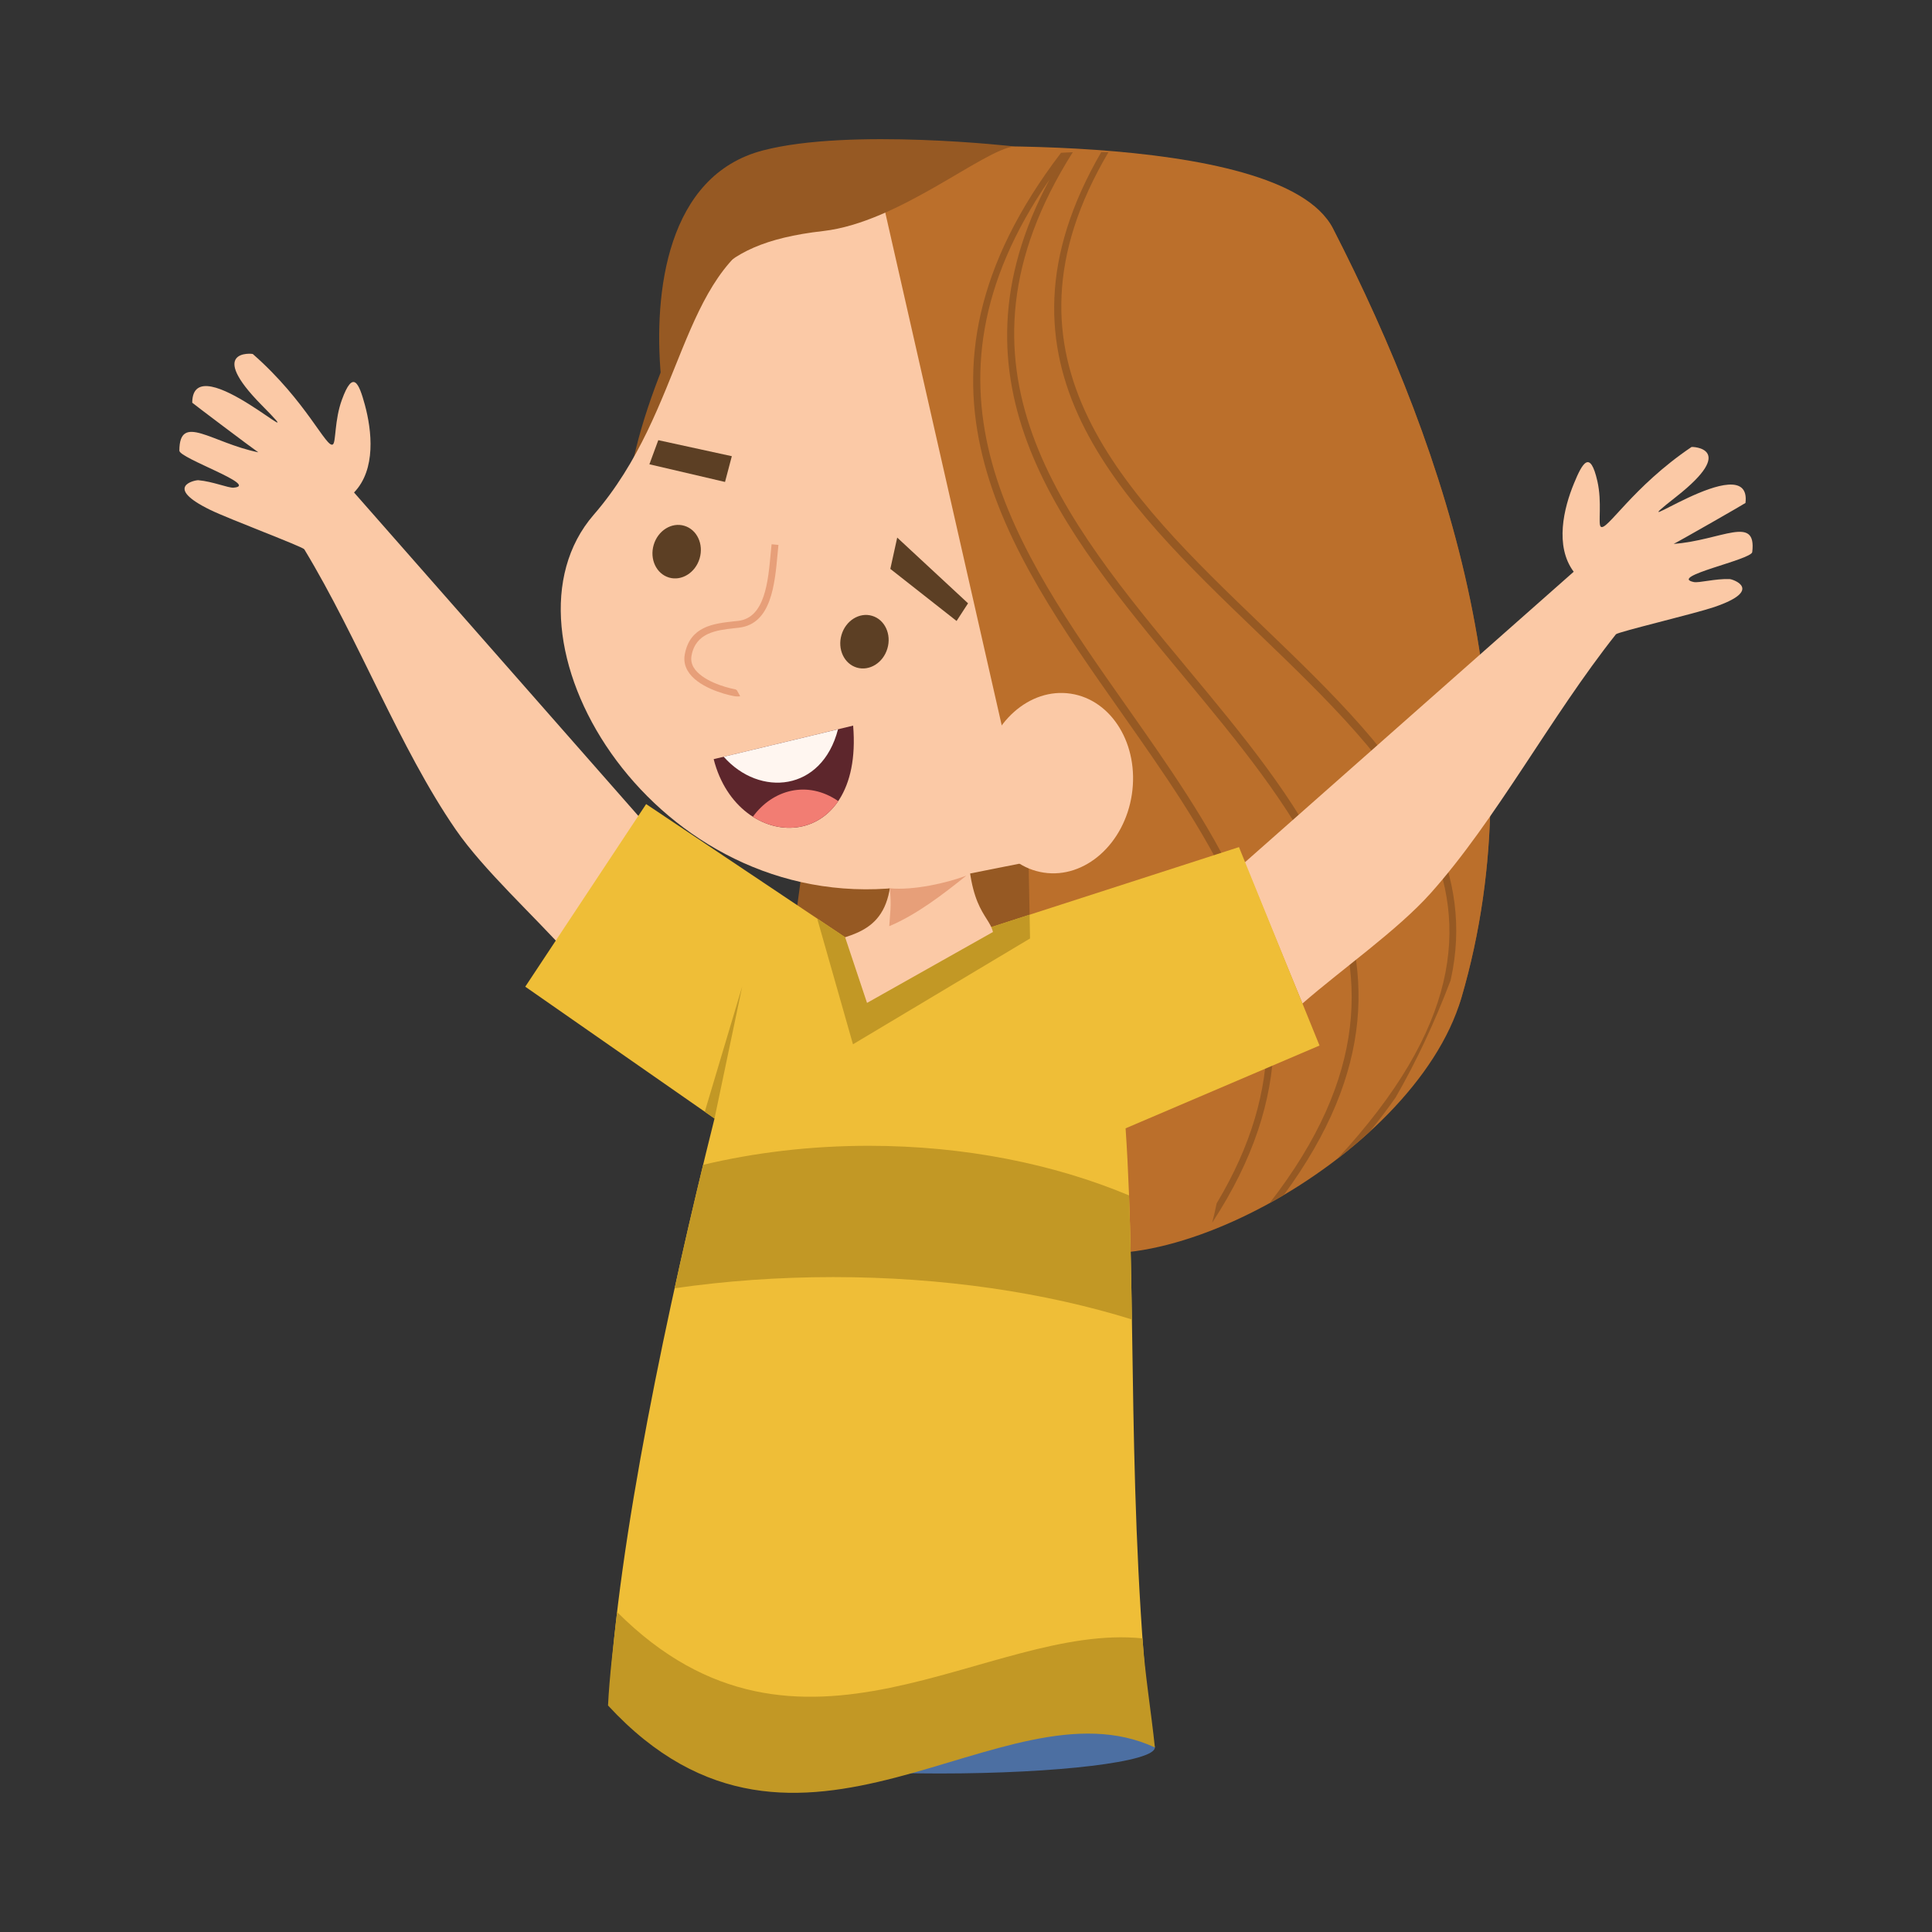 <?xml version="1.0" encoding="UTF-8" standalone="no"?><!DOCTYPE svg PUBLIC "-//W3C//DTD SVG 1.1//EN" "http://www.w3.org/Graphics/SVG/1.1/DTD/svg11.dtd"><svg width="100%" height="100%" viewBox="0 0 48 48" version="1.1" xmlns="http://www.w3.org/2000/svg" xmlns:xlink="http://www.w3.org/1999/xlink" xml:space="preserve" xmlns:serif="http://www.serif.com/" style="fill-rule:evenodd;clip-rule:evenodd;stroke-linejoin:round;stroke-miterlimit:2;"><rect x="0" y="0" width="48" height="48" fill="#333333" stroke="none"/><g><path d="M23.338,44.062c2.954,0 5.355,-0.291 5.355,-0.647c0,-0.357 -2.401,-0.645 -5.355,-0.645c-2.955,0 -5.349,0.289 -5.349,0.646c0,0.357 2.394,0.646 5.349,0.646Z" style="fill:#4c6fa2;"/><path d="M14.136,23.725l1.865,-3.293l-7.205,-8.196c0.553,-0.574 0.442,-1.54 0.269,-2.178c-0.147,-0.54 -0.294,-0.889 -0.571,-0.125c-0.185,0.506 -0.145,1.046 -0.222,1.107c-0.155,0.123 -0.654,-1.075 -1.991,-2.244c-0.014,-0.014 -1.153,-0.122 0.219,1.268c1.491,1.511 -1.717,-1.528 -1.724,-0.059c0,0.007 1.483,1.126 1.642,1.233c-1.168,-0.239 -1.957,-0.989 -1.962,-0.042c-0.001,0.192 2.01,0.869 1.346,0.92c-0.131,0.01 -0.512,-0.153 -0.873,-0.185c-0.083,-0.007 -0.887,0.161 0.296,0.738c0.466,0.227 2.276,0.906 2.334,0.977c1.358,2.241 2.368,4.94 3.763,6.964c0.697,1.01 1.94,2.136 2.814,3.115Z" style="fill:#fbc9a6;"/><path d="M19.133,27.423c2.379,1.893 15.992,1.397 17.172,-2.623c1.93,-6.572 -0.277,-13.447 -3.191,-19.129c-1.304,-2.544 -14.383,-1.152 -14.394,-1.158c-3.215,5.915 -5.809,11.654 1.715,13.402l-1.302,9.508Z" style="fill:#965923;"/><path d="M25.731,30.63c2.378,1.894 9.394,-1.81 10.574,-5.83c1.931,-6.572 -0.277,-13.447 -3.191,-19.129c-1.304,-2.544 -10.8,-1.986 -10.81,-1.991c-3.215,5.915 -4.334,12.871 3.191,14.618l0.236,12.332Z" style="fill:#bb6f2b;"/><path d="M33.224,28.792c0.277,-0.213 0.545,-0.435 0.799,-0.669c0.24,-0.292 0.456,-0.578 0.652,-0.859c0.508,-0.881 0.968,-1.861 1.365,-2.907c0.301,-1.341 0.098,-2.555 -0.424,-3.69c-0.85,-1.848 -2.547,-3.479 -4.262,-5.127c-3.394,-3.263 -6.858,-6.595 -3.815,-11.758l-0.179,-0.003c-3.052,5.267 0.448,8.633 3.879,11.931c1.706,1.64 3.393,3.261 4.232,5.086c1.016,2.212 0.772,4.738 -2.247,7.996Zm-1.683,1.101c0.118,-0.065 0.236,-0.133 0.354,-0.203c2.288,-3.11 2.211,-5.699 1.118,-8.076c-0.798,-1.738 -2.143,-3.359 -3.498,-4.988c-3.096,-3.727 -6.238,-7.51 -2.862,-12.844c-0.096,0.002 -0.195,0.011 -0.292,0.014c-4.31,5.652 -1.394,9.799 1.507,13.921c1.024,1.456 2.045,2.909 2.74,4.42c1.081,2.35 1.366,4.852 -0.381,7.76c-0.034,0.17 -0.071,0.33 -0.111,0.48c2.068,-3.153 1.797,-5.847 0.638,-8.369c-0.701,-1.524 -1.727,-2.983 -2.754,-4.443c-2.762,-3.924 -5.536,-7.87 -1.923,-13.107c-2.714,5.073 0.321,8.727 3.313,12.329c1.347,1.623 2.687,3.233 3.478,4.956c1.094,2.379 1.133,4.983 -1.327,8.15Z" style="fill:#965923;"/><path d="M32.359,24.932l-1.438,-3.501l8.177,-7.226c-0.477,-0.64 -0.246,-1.584 0.007,-2.195c0.212,-0.517 0.402,-0.845 0.582,-0.053c0.119,0.525 0.013,1.056 0.081,1.126c0.138,0.143 0.784,-0.984 2.257,-1.977c0.016,-0.011 1.159,0.025 -0.376,1.232c-1.668,1.313 1.894,-1.3 1.717,0.158c0,0.008 -1.613,0.932 -1.784,1.017c1.188,-0.09 2.065,-0.736 1.952,0.203c-0.023,0.192 -2.102,0.611 -1.451,0.745c0.128,0.026 0.528,-0.087 0.89,-0.074c0.083,0.003 0.859,0.272 -0.386,0.696c-0.492,0.166 -2.372,0.612 -2.439,0.675c-1.629,2.054 -2.969,4.604 -4.607,6.437c-0.818,0.914 -2.193,1.875 -3.182,2.737Z" style="fill:#fbc9a6;"/><path d="M24.627,23.034l-3.503,0.337l-5.071,-3.394l-3.003,4.537l4.702,3.275c-1.156,4.62 -2.41,10.534 -2.619,14.484c4.719,4.91 9.697,-0.692 13.48,0.992c-0.635,-5.801 -0.363,-11.083 -0.648,-15.232l4.818,-2.057l-2.001,-4.93l-6.155,1.988Z" style="fill:#efbe37;"/><path d="M15.332,40.051c-0.095,0.824 -0.19,1.602 -0.226,2.321c4.756,5.154 9.773,-0.726 13.587,1.043c-0.096,-0.913 -0.248,-1.822 -0.308,-2.71c-3.854,-0.398 -8.511,3.889 -13.053,-0.654Z" style="fill:#c29825;"/><path d="M17.468,28.94c-0.238,0.988 -0.478,2.02 -0.707,3.067c1.249,-0.181 2.573,-0.278 3.943,-0.278c2.729,0 5.273,0.386 7.418,1.053c-0.017,-1.076 -0.035,-2.105 -0.072,-3.083c-1.867,-0.78 -4.084,-1.232 -6.464,-1.232c-1.446,0 -2.832,0.167 -4.118,0.473Z" style="fill:#c29825;"/><path d="M24.627,23.034l-3.503,0.337l-0.821,-0.549l0.889,3.123l4.399,-2.629l-0.011,-0.59l-0.953,0.308Z" style="fill:#c29825;"/><path d="M21.934,20.075l2.106,0.199c-0.07,2.323 0.518,2.413 0.63,2.881l-3.129,1.762l-0.544,-1.631c0.767,-0.247 1.521,-0.687 0.937,-3.211Z" style="fill:#fbc9a6;"/><path d="M24.999,18.512l-3.022,-13.307c-0.106,0.138 -1.713,0.032 -2.77,0.507c-2.345,1.057 -2.18,4.452 -4.458,7.079c-2.604,3.005 1.331,9.693 7.297,9.286c0.392,-0.027 3.418,-0.653 3.444,-0.649c-0.041,-0.007 -0.451,-2.911 -0.491,-2.916Z" style="fill:#fbc9a6;"/><path d="M19.17,13.522l-0.021,0.21c-0.065,0.719 -0.145,1.611 -0.802,1.693l-0.125,0.013c-0.492,0.055 -1.082,0.122 -1.209,0.821c-0.028,0.153 0.003,0.288 0.072,0.406c0.116,0.2 0.342,0.346 0.57,0.448c0.221,0.099 0.449,0.158 0.576,0.181c0.078,0.014 0.138,0.012 0.158,0l-0.084,-0.148c-0.009,0.005 -0.005,-0.013 -0.042,-0.021c-0.12,-0.021 -0.332,-0.076 -0.539,-0.168c-0.2,-0.089 -0.395,-0.215 -0.492,-0.378c-0.049,-0.084 -0.071,-0.181 -0.051,-0.29c0.105,-0.574 0.625,-0.632 1.06,-0.681l0.125,-0.014c0.795,-0.098 0.883,-1.065 0.954,-1.846l0.02,-0.21l-0.17,-0.016Z" style="fill:#e79f79;"/><path d="M23.766,15.428l0.285,-0.439l-1.76,-1.633l-0.171,0.778l1.646,1.294Z" style="fill:#5c3f24;"/><path d="M18.013,11.974l0.169,-0.64l-1.827,-0.398l-0.221,0.599l1.879,0.439Z" style="fill:#5c3f24;"/><path d="M21.287,16.586c-0.315,-0.094 -0.485,-0.458 -0.38,-0.812c0.104,-0.356 0.446,-0.568 0.76,-0.474c0.315,0.093 0.486,0.457 0.38,0.812c-0.104,0.355 -0.445,0.567 -0.76,0.474Z" style="fill:#5c3f24;"/><path d="M16.621,14.349c-0.315,-0.094 -0.485,-0.457 -0.38,-0.812c0.105,-0.356 0.446,-0.568 0.76,-0.474c0.316,0.093 0.486,0.457 0.381,0.811c-0.105,0.355 -0.446,0.568 -0.761,0.475Z" style="fill:#5c3f24;"/><path d="M25.194,3.638c-0.775,0.087 -2.865,1.889 -4.743,2.102c-2.896,0.328 -3.118,1.539 -4.03,3.608c-0.187,-2.085 0.147,-4.988 2.534,-5.611c2.17,-0.565 6.24,-0.099 6.239,-0.099Z" style="fill:#965923;"/><path d="M25.933,21.68c-1.024,-0.153 -1.703,-1.273 -1.518,-2.502c0.184,-1.228 1.164,-2.099 2.187,-1.944c1.024,0.154 1.703,1.273 1.519,2.502c-0.185,1.228 -1.165,2.099 -2.188,1.944Z" style="fill:#fbc9a6;"/><path d="M22.108,22.07c0.584,0.055 1.398,-0.127 1.899,-0.314c-0.594,0.477 -1.238,0.97 -1.914,1.255c0.016,-0.295 0.06,-0.484 0.015,-0.941Z" style="fill:#e79f79;"/><path d="M17.752,27.789l-0.242,-0.169l0.931,-3.116l-0.689,3.285Z" style="fill:#c29825;"/><path d="M17.731,18.861l3.465,-0.833c0.271,3.237 -2.858,3.225 -3.465,0.833Z" style="fill:#5d262c;"/><path d="M20.826,19.903c-0.504,0.743 -1.404,0.844 -2.121,0.389c0.491,-0.677 1.36,-0.914 2.121,-0.389Z" style="fill:#f27d73;"/><path d="M17.98,18.801l2.84,-0.682c-0.4,1.552 -1.947,1.691 -2.84,0.682Z" style="fill:#fff6f0;"/></g></svg>